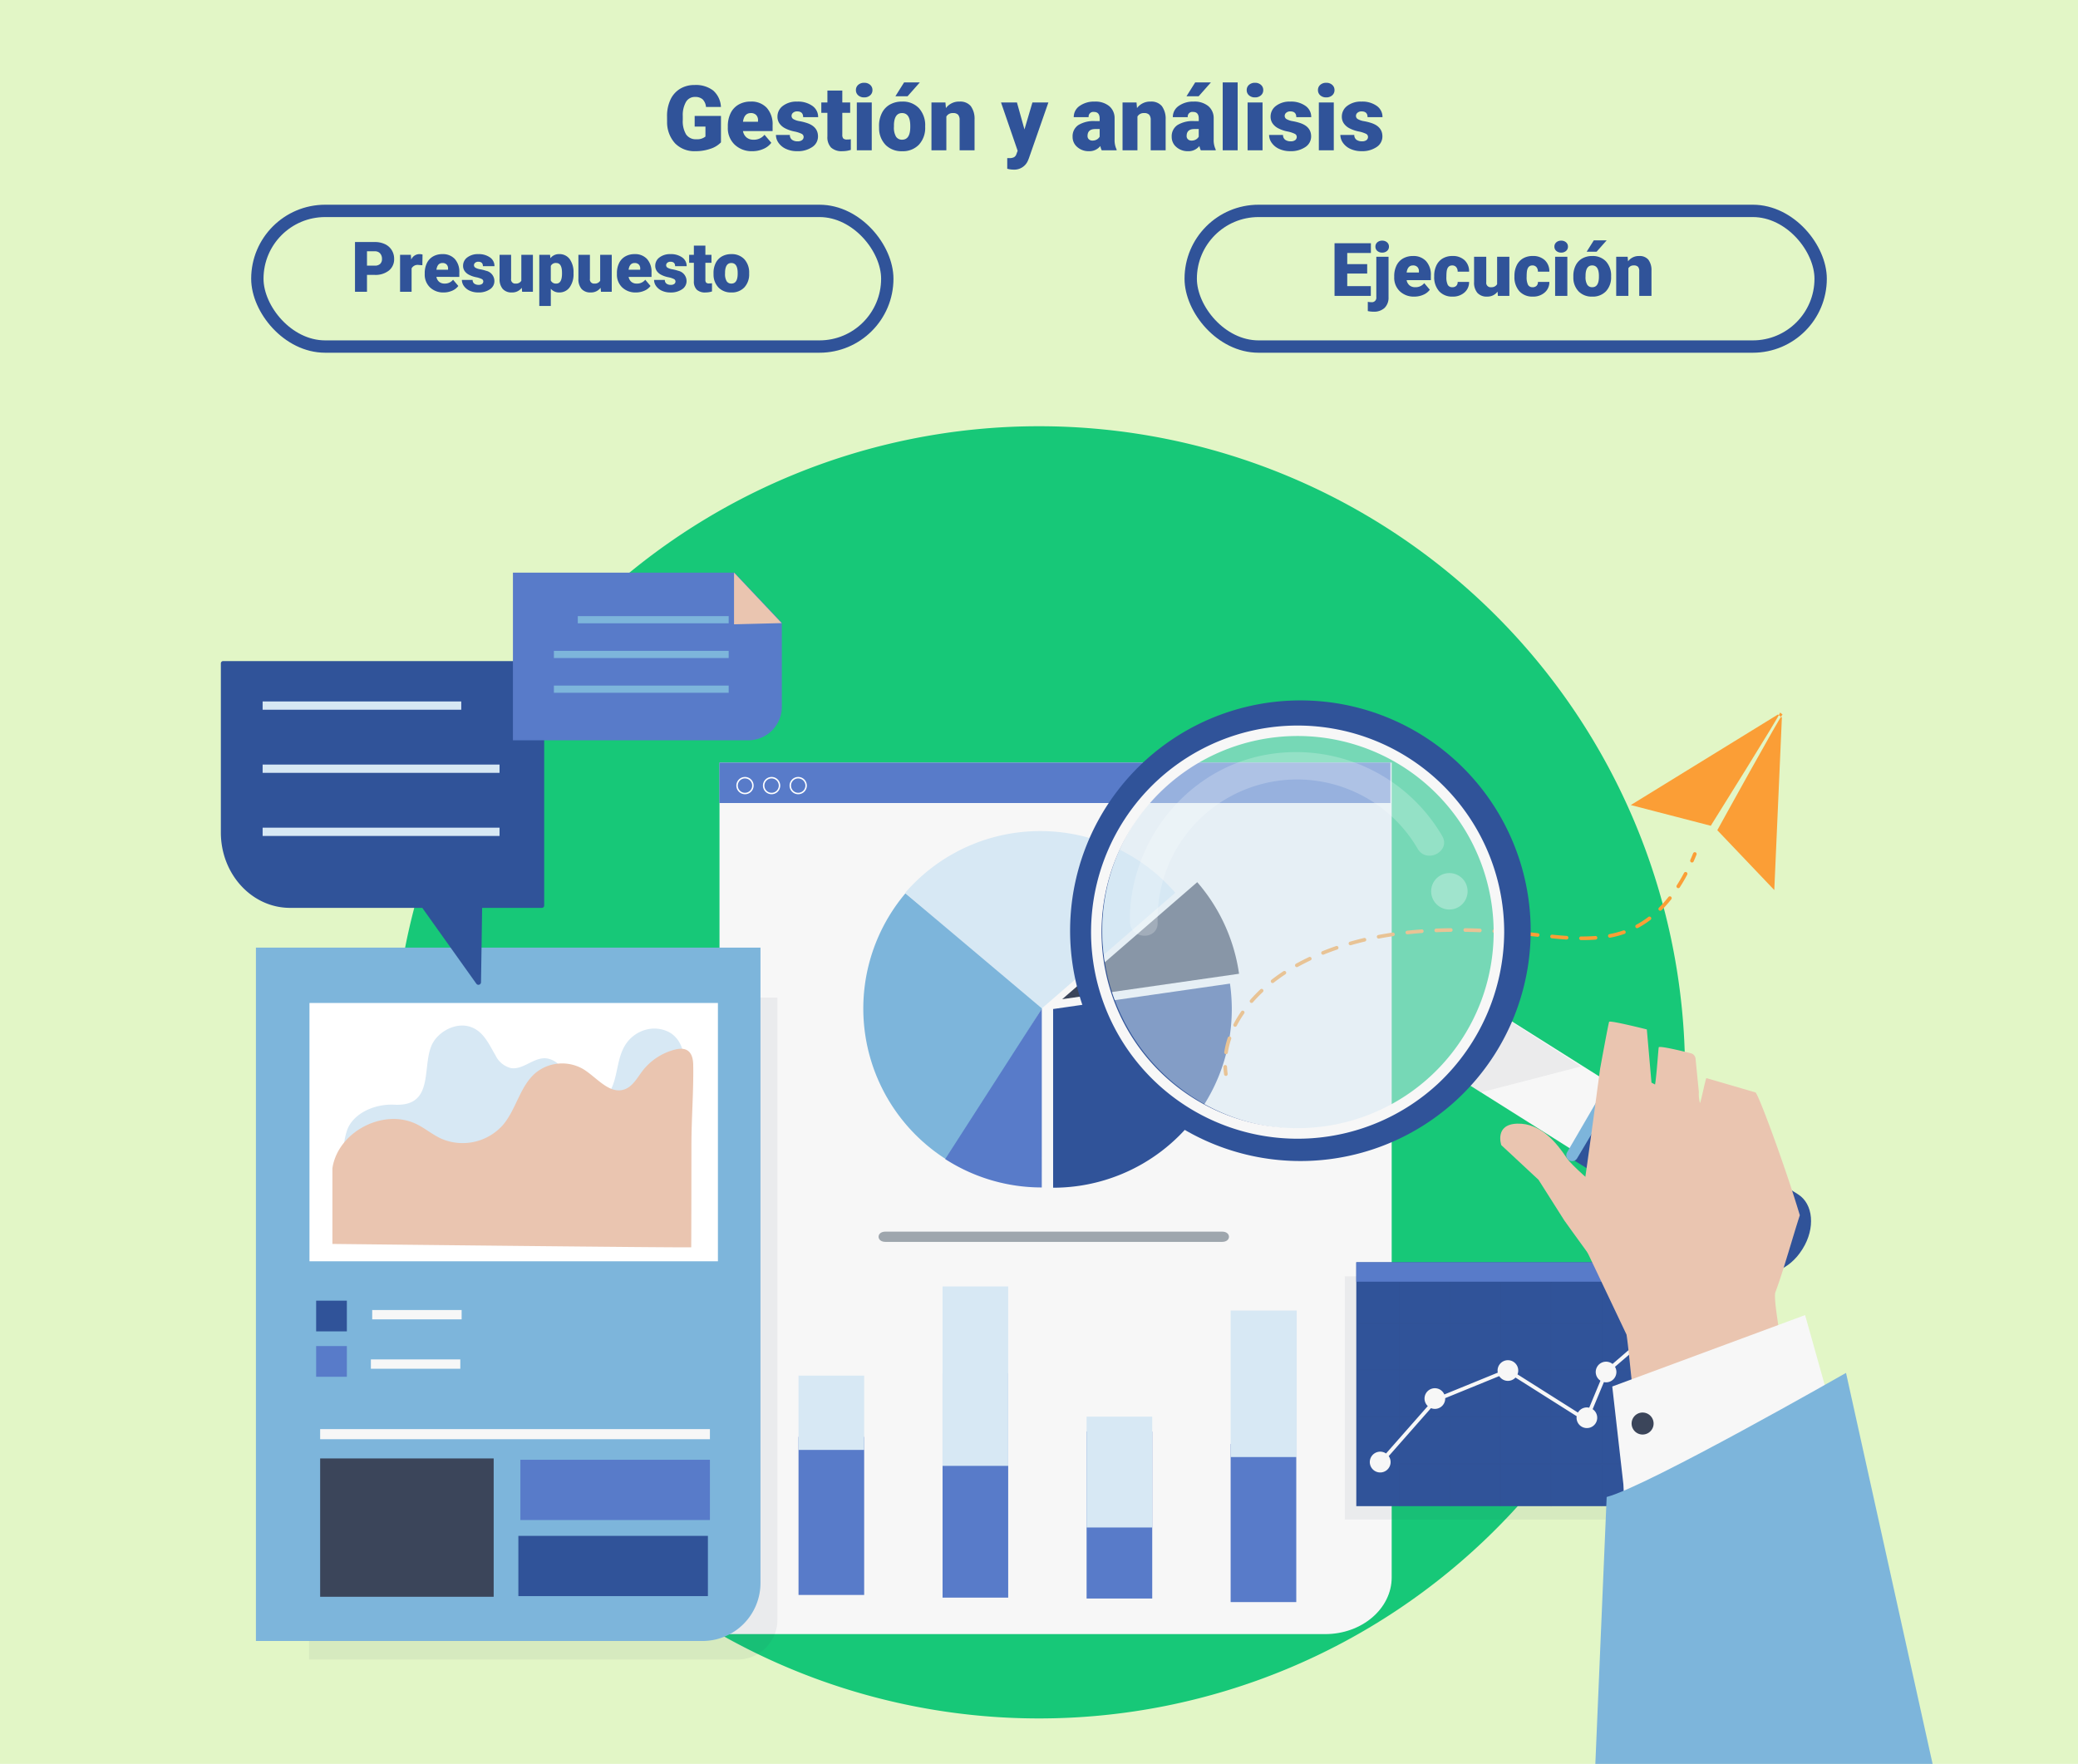 <svg xmlns="http://www.w3.org/2000/svg" width="505" height="428.611" viewBox="0 0 505 428.611">
  <g id="Grupo_55517" data-name="Grupo 55517" transform="translate(0 292.353)">
    <g id="background" transform="translate(0 -283.353)">
      <rect id="Rectángulo_5673" data-name="Rectángulo 5673" width="505" height="428.611" transform="translate(0 -9)" fill="#e2f6c6"/>
      <path id="Trazado_103175" data-name="Trazado 103175" d="M157,0A157,157,0,1,1,0,157,157,157,0,0,1,157,0Z" transform="translate(95.501 94.573)" fill="#17c878"/>
      <path id="Trazado_104835" data-name="Trazado 104835" d="M13.986-1.934A6.062,6.062,0,0,1,11.44-.376,10.981,10.981,0,0,1,7.767.215a6.551,6.551,0,0,1-4.909-1.88A7.61,7.61,0,0,1,.892-6.9L.881-8.25A9.334,9.334,0,0,1,1.7-12.284a6.062,6.062,0,0,1,2.336-2.653,6.609,6.609,0,0,1,3.518-.929,6.929,6.929,0,0,1,4.539,1.337,5.667,5.667,0,0,1,1.885,3.991H10.345a2.965,2.965,0,0,0-.838-1.869,2.7,2.7,0,0,0-1.826-.559,2.46,2.46,0,0,0-2.191,1.2,6.424,6.424,0,0,0-.784,3.438v.945a6.289,6.289,0,0,0,.8,3.518A2.831,2.831,0,0,0,8.024-2.686a3.168,3.168,0,0,0,2.191-.655V-5.769H7.595V-8.357h6.392ZM21.635.215a5.975,5.975,0,0,1-4.329-1.6,5.509,5.509,0,0,1-1.654-4.152v-.3a7.138,7.138,0,0,1,.661-3.147,4.834,4.834,0,0,1,1.928-2.111,5.821,5.821,0,0,1,3.008-.747,5.031,5.031,0,0,1,3.867,1.52A5.973,5.973,0,0,1,26.533-6.08v1.407h-7.2a2.609,2.609,0,0,0,.849,1.536,2.525,2.525,0,0,0,1.7.559,3.254,3.254,0,0,0,2.686-1.2l1.654,1.955A4.624,4.624,0,0,1,24.3-.338,6.48,6.48,0,0,1,21.635.215Zm-.408-9.26q-1.59,0-1.891,2.105h3.652v-.279a1.793,1.793,0,0,0-.44-1.348A1.753,1.753,0,0,0,21.227-9.045ZM34.074-3.266a.836.836,0,0,0-.483-.741,7.353,7.353,0,0,0-1.837-.58,8.376,8.376,0,0,1-2.234-.79,3.743,3.743,0,0,1-1.343-1.187,2.834,2.834,0,0,1-.462-1.6A3.212,3.212,0,0,1,29.036-10.8,5.443,5.443,0,0,1,32.5-11.838a6.03,6.03,0,0,1,3.7,1.042,3.258,3.258,0,0,1,1.4,2.739H33.956q0-1.4-1.472-1.4a1.459,1.459,0,0,0-.956.317.981.981,0,0,0-.387.79.9.9,0,0,0,.473.784,4.466,4.466,0,0,0,1.509.494,13.042,13.042,0,0,1,1.821.462q2.621.9,2.621,3.233A3.044,3.044,0,0,1,36.153-.784a6.2,6.2,0,0,1-3.658,1,6.322,6.322,0,0,1-2.664-.537A4.455,4.455,0,0,1,28-1.783a3.308,3.308,0,0,1-.655-1.944h3.384a1.4,1.4,0,0,0,.537,1.176,2.209,2.209,0,0,0,1.321.371,1.738,1.738,0,0,0,1.112-.3A.962.962,0,0,0,34.074-3.266Zm9.4-11.247v2.89h1.912v2.514H43.474v5.317a1.358,1.358,0,0,0,.236.913,1.268,1.268,0,0,0,.935.258,5.311,5.311,0,0,0,.9-.064V-.1a6.681,6.681,0,0,1-2.041.312,3.792,3.792,0,0,1-2.761-.881,3.61,3.61,0,0,1-.892-2.675V-9.109H38.371v-2.514h1.482v-2.89ZM50.628,0H47V-11.623h3.631ZM46.782-14.631a1.63,1.63,0,0,1,.559-1.275,2.1,2.1,0,0,1,1.45-.5,2.1,2.1,0,0,1,1.45.5,1.63,1.63,0,0,1,.559,1.275,1.63,1.63,0,0,1-.559,1.275,2.1,2.1,0,0,1-1.45.5,2.1,2.1,0,0,1-1.45-.5A1.63,1.63,0,0,1,46.782-14.631ZM52.4-5.919a6.86,6.86,0,0,1,.677-3.1,4.84,4.84,0,0,1,1.944-2.089A5.856,5.856,0,0,1,58-11.838a5.344,5.344,0,0,1,4.114,1.617,6.2,6.2,0,0,1,1.5,4.4v.129A6.019,6.019,0,0,1,62.106-1.38a5.359,5.359,0,0,1-4.087,1.6,5.42,5.42,0,0,1-3.985-1.488,5.819,5.819,0,0,1-1.622-4.034Zm3.62.226a4.325,4.325,0,0,0,.5,2.363,1.682,1.682,0,0,0,1.493.752q1.934,0,1.977-2.976v-.365q0-3.126-2-3.126-1.815,0-1.966,2.7ZM58.491-16.5h3.824l-2.986,3.373-2.954-.005Zm10.044,4.877.118,1.364a3.942,3.942,0,0,1,3.319-1.579,3.316,3.316,0,0,1,2.712,1.085,5.165,5.165,0,0,1,.929,3.266V0H71.983V-7.337a1.961,1.961,0,0,0-.354-1.294,1.64,1.64,0,0,0-1.289-.414,1.726,1.726,0,0,0-1.579.838V0h-3.62V-11.623ZM87.742-5.07l1.934-6.553h3.878L88.816,1.944l-.2.494a3.6,3.6,0,0,1-3.566,2.256,5.674,5.674,0,0,1-1.493-.214V1.9h.473a2.476,2.476,0,0,0,1.166-.22,1.337,1.337,0,0,0,.6-.79l.29-.774-4.039-11.74h3.867ZM106.52,0a4.087,4.087,0,0,1-.344-1.042A3.366,3.366,0,0,1,103.383.215a4.124,4.124,0,0,1-2.793-.994,3.163,3.163,0,0,1-1.149-2.5,3.251,3.251,0,0,1,1.4-2.857A7.114,7.114,0,0,1,104.9-7.1h1.117v-.615q0-1.608-1.386-1.608A1.133,1.133,0,0,0,103.34-8.05H99.72a3.245,3.245,0,0,1,1.434-2.736,6.027,6.027,0,0,1,3.658-1.051,5.284,5.284,0,0,1,3.513,1.085,3.772,3.772,0,0,1,1.321,2.976v5.146a5.269,5.269,0,0,0,.494,2.449V0Zm-2.267-2.363a2.019,2.019,0,0,0,1.123-.29,1.818,1.818,0,0,0,.639-.655V-5.167h-1.053q-1.891,0-1.891,1.7a1.036,1.036,0,0,0,.333.8A1.205,1.205,0,0,0,104.253-2.363Zm10.721-9.26.118,1.364a3.942,3.942,0,0,1,3.319-1.579,3.316,3.316,0,0,1,2.712,1.085,5.165,5.165,0,0,1,.929,3.266V0h-3.631V-7.337a1.961,1.961,0,0,0-.354-1.294,1.64,1.64,0,0,0-1.289-.414,1.726,1.726,0,0,0-1.579.838V0h-3.62V-11.623ZM130.6,0a4.088,4.088,0,0,1-.344-1.042A3.366,3.366,0,0,1,127.467.215a4.124,4.124,0,0,1-2.793-.994,3.163,3.163,0,0,1-1.149-2.5,3.251,3.251,0,0,1,1.4-2.857,7.114,7.114,0,0,1,4.061-.967H130.1v-.615q0-1.608-1.386-1.608a1.133,1.133,0,0,0-1.289,1.274H123.8a3.245,3.245,0,0,1,1.434-2.736,6.027,6.027,0,0,1,3.658-1.051,5.284,5.284,0,0,1,3.513,1.085,3.772,3.772,0,0,1,1.321,2.976v5.146a5.269,5.269,0,0,0,.494,2.449V0Zm-2.267-2.363a2.019,2.019,0,0,0,1.123-.29,1.818,1.818,0,0,0,.639-.655V-5.167h-1.053q-1.891,0-1.891,1.7a1.036,1.036,0,0,0,.333.8A1.205,1.205,0,0,0,128.337-2.363Zm.9-14.137h3.824l-2.986,3.373-2.954-.005ZM139.552,0h-3.631V-16.5h3.631ZM145.6,0h-3.631V-11.623H145.6Zm-3.846-14.631a1.63,1.63,0,0,1,.559-1.275,2.1,2.1,0,0,1,1.45-.5,2.1,2.1,0,0,1,1.45.5,1.63,1.63,0,0,1,.559,1.275,1.63,1.63,0,0,1-.559,1.275,2.1,2.1,0,0,1-1.45.5,2.1,2.1,0,0,1-1.45-.5A1.63,1.63,0,0,1,141.754-14.631Zm12.16,11.365a.836.836,0,0,0-.483-.741,7.353,7.353,0,0,0-1.837-.58,8.376,8.376,0,0,1-2.234-.79,3.743,3.743,0,0,1-1.343-1.187,2.835,2.835,0,0,1-.462-1.6,3.212,3.212,0,0,1,1.321-2.637,5.443,5.443,0,0,1,3.459-1.037,6.03,6.03,0,0,1,3.7,1.042,3.258,3.258,0,0,1,1.4,2.739H153.8q0-1.4-1.472-1.4a1.459,1.459,0,0,0-.956.317.981.981,0,0,0-.387.79.9.9,0,0,0,.473.784,4.466,4.466,0,0,0,1.509.494,13.042,13.042,0,0,1,1.821.462q2.621.9,2.621,3.233a3.044,3.044,0,0,1-1.413,2.589,6.2,6.2,0,0,1-3.658,1,6.322,6.322,0,0,1-2.664-.537,4.455,4.455,0,0,1-1.826-1.461,3.308,3.308,0,0,1-.655-1.944h3.384a1.4,1.4,0,0,0,.537,1.176,2.209,2.209,0,0,0,1.321.371,1.738,1.738,0,0,0,1.112-.3A.962.962,0,0,0,153.914-3.266Zm9,3.266h-3.631V-11.623h3.631ZM159.07-14.631a1.63,1.63,0,0,1,.559-1.275,2.1,2.1,0,0,1,1.45-.5,2.1,2.1,0,0,1,1.45.5,1.63,1.63,0,0,1,.559,1.275,1.63,1.63,0,0,1-.559,1.275,2.1,2.1,0,0,1-1.45.5,2.1,2.1,0,0,1-1.45-.5A1.63,1.63,0,0,1,159.07-14.631ZM171.23-3.266a.836.836,0,0,0-.483-.741,7.353,7.353,0,0,0-1.837-.58,8.376,8.376,0,0,1-2.234-.79,3.743,3.743,0,0,1-1.343-1.187,2.835,2.835,0,0,1-.462-1.6,3.212,3.212,0,0,1,1.321-2.637,5.443,5.443,0,0,1,3.459-1.037,6.03,6.03,0,0,1,3.7,1.042,3.258,3.258,0,0,1,1.4,2.739h-3.631q0-1.4-1.472-1.4a1.459,1.459,0,0,0-.956.317.981.981,0,0,0-.387.79.9.9,0,0,0,.473.784,4.466,4.466,0,0,0,1.509.494,13.042,13.042,0,0,1,1.821.462q2.621.9,2.621,3.233a3.044,3.044,0,0,1-1.413,2.589,6.2,6.2,0,0,1-3.658,1,6.322,6.322,0,0,1-2.664-.537,4.455,4.455,0,0,1-1.826-1.461,3.308,3.308,0,0,1-.655-1.944h3.384a1.4,1.4,0,0,0,.537,1.176,2.209,2.209,0,0,0,1.321.371,1.738,1.738,0,0,0,1.112-.3A.962.962,0,0,0,171.23-3.266Z" transform="translate(161.225 27.523)" fill="#305399"/>
      <g id="Grupo_55475" data-name="Grupo 55475" transform="translate(62.541 42.246)">
        <path id="Trazado_104833" data-name="Trazado 104833" d="M8.06-4.1V0H5.146V-12.086H9.969a5.617,5.617,0,0,1,2.453.51,3.847,3.847,0,0,1,1.652,1.453,3.967,3.967,0,0,1,.585,2.137,3.5,3.5,0,0,1-1.266,2.826A5.252,5.252,0,0,1,9.919-4.1Zm0-2.25H9.969a1.8,1.8,0,0,0,1.291-.423,1.573,1.573,0,0,0,.444-1.2,1.944,1.944,0,0,0-.457-1.353A1.617,1.617,0,0,0,10-9.836H8.06Zm13.456-.1-.921-.066a1.655,1.655,0,0,0-1.693.83V0H16.1V-8.981h2.623l.091,1.154a2.166,2.166,0,0,1,1.967-1.32,2.728,2.728,0,0,1,.78.1Zm5.2,6.616a4.617,4.617,0,0,1-3.345-1.233,4.257,4.257,0,0,1-1.278-3.208v-.232a5.516,5.516,0,0,1,.51-2.432,3.735,3.735,0,0,1,1.49-1.631,4.5,4.5,0,0,1,2.324-.577A3.888,3.888,0,0,1,29.4-7.973,4.616,4.616,0,0,1,30.5-4.7v1.087H24.936a2.016,2.016,0,0,0,.656,1.187,1.951,1.951,0,0,0,1.312.432,2.514,2.514,0,0,0,2.075-.93l1.278,1.511a3.573,3.573,0,0,1-1.482,1.15A5.007,5.007,0,0,1,26.712.166ZM26.4-6.989q-1.229,0-1.461,1.627h2.822v-.216a1.386,1.386,0,0,0-.34-1.042A1.354,1.354,0,0,0,26.4-6.989Zm9.928,4.466a.646.646,0,0,0-.374-.573,5.682,5.682,0,0,0-1.419-.448,6.473,6.473,0,0,1-1.727-.61,2.892,2.892,0,0,1-1.038-.917,2.19,2.19,0,0,1-.357-1.237,2.482,2.482,0,0,1,1.021-2.038,4.206,4.206,0,0,1,2.673-.8,4.66,4.66,0,0,1,2.855.805,2.518,2.518,0,0,1,1.079,2.117H36.233Q36.233-7.3,35.1-7.3a1.127,1.127,0,0,0-.739.245.758.758,0,0,0-.3.61.7.7,0,0,0,.365.606,3.451,3.451,0,0,0,1.166.382A10.078,10.078,0,0,1,37-5.1a2.556,2.556,0,0,1,2.025,2.5,2.352,2.352,0,0,1-1.092,2A4.787,4.787,0,0,1,35.1.166a4.885,4.885,0,0,1-2.059-.415,3.442,3.442,0,0,1-1.411-1.129,2.556,2.556,0,0,1-.506-1.5h2.615a1.081,1.081,0,0,0,.415.909,1.707,1.707,0,0,0,1.021.286,1.343,1.343,0,0,0,.859-.232A.743.743,0,0,0,36.324-2.523ZM45.679-.971A2.884,2.884,0,0,1,43.28.166a2.829,2.829,0,0,1-2.237-.859,3.613,3.613,0,0,1-.76-2.469V-8.981h2.8v5.835A1,1,0,0,0,44.2-1.992a1.462,1.462,0,0,0,1.37-.689v-6.3h2.814V0H45.762ZM58.255-4.424a5.416,5.416,0,0,1-.942,3.341A3.021,3.021,0,0,1,54.769.166a2.589,2.589,0,0,1-2.034-.9V3.453h-2.8V-8.981h2.615l.083.83a2.589,2.589,0,0,1,2.117-1,3.045,3.045,0,0,1,2.582,1.224,5.483,5.483,0,0,1,.921,3.366Zm-2.8-.174q0-2.391-1.395-2.391a1.316,1.316,0,0,0-1.328.714v3.536a1.359,1.359,0,0,0,1.345.747q1.336,0,1.378-2.308Zm9.38,3.627a2.884,2.884,0,0,1-2.4,1.137A2.829,2.829,0,0,1,60.2-.693a3.613,3.613,0,0,1-.76-2.469V-8.981h2.8v5.835A1,1,0,0,0,63.36-1.992a1.462,1.462,0,0,0,1.37-.689v-6.3h2.814V0H64.92ZM73.42.166a4.617,4.617,0,0,1-3.345-1.233A4.257,4.257,0,0,1,68.8-4.275v-.232a5.516,5.516,0,0,1,.51-2.432A3.735,3.735,0,0,1,70.8-8.571a4.5,4.5,0,0,1,2.324-.577A3.888,3.888,0,0,1,76.11-7.973a4.616,4.616,0,0,1,1.1,3.275v1.087H71.644A2.016,2.016,0,0,0,72.3-2.424a1.951,1.951,0,0,0,1.312.432,2.514,2.514,0,0,0,2.075-.93l1.278,1.511a3.573,3.573,0,0,1-1.482,1.15A5.007,5.007,0,0,1,73.42.166ZM73.1-6.989q-1.229,0-1.461,1.627h2.822v-.216a1.386,1.386,0,0,0-.34-1.042A1.354,1.354,0,0,0,73.1-6.989Zm9.928,4.466a.646.646,0,0,0-.374-.573,5.682,5.682,0,0,0-1.419-.448,6.473,6.473,0,0,1-1.727-.61,2.892,2.892,0,0,1-1.038-.917,2.19,2.19,0,0,1-.357-1.237A2.482,2.482,0,0,1,79.14-8.346a4.206,4.206,0,0,1,2.673-.8,4.66,4.66,0,0,1,2.855.805,2.518,2.518,0,0,1,1.079,2.117H82.941Q82.941-7.3,81.8-7.3a1.127,1.127,0,0,0-.739.245.758.758,0,0,0-.3.61.7.7,0,0,0,.365.606,3.451,3.451,0,0,0,1.166.382,10.078,10.078,0,0,1,1.407.357,2.556,2.556,0,0,1,2.025,2.5,2.352,2.352,0,0,1-1.092,2,4.787,4.787,0,0,1-2.826.772,4.885,4.885,0,0,1-2.059-.415,3.442,3.442,0,0,1-1.411-1.129,2.556,2.556,0,0,1-.506-1.5h2.615a1.081,1.081,0,0,0,.415.909,1.707,1.707,0,0,0,1.021.286,1.343,1.343,0,0,0,.859-.232A.743.743,0,0,0,83.033-2.523ZM90.3-11.214v2.233h1.478v1.942H90.3V-2.93a1.049,1.049,0,0,0,.183.706.98.98,0,0,0,.722.2,4.1,4.1,0,0,0,.7-.05v2a5.163,5.163,0,0,1-1.577.241,2.93,2.93,0,0,1-2.133-.681A2.79,2.79,0,0,1,87.5-2.582V-7.039H86.353V-8.981H87.5v-2.233Zm1.976,6.641a5.3,5.3,0,0,1,.523-2.395,3.74,3.74,0,0,1,1.5-1.615,4.525,4.525,0,0,1,2.3-.564A4.13,4.13,0,0,1,99.775-7.9a4.794,4.794,0,0,1,1.162,3.4v.1a4.651,4.651,0,0,1-1.166,3.333A4.141,4.141,0,0,1,96.613.166a4.188,4.188,0,0,1-3.08-1.15A4.5,4.5,0,0,1,92.28-4.1Zm2.8.174a3.342,3.342,0,0,0,.39,1.826,1.3,1.3,0,0,0,1.154.581q1.494,0,1.527-2.3v-.282q0-2.416-1.544-2.416-1.4,0-1.519,2.083Z" transform="translate(18.584 19.653)" fill="#305399"/>
        <rect id="Rectángulo_5674" data-name="Rectángulo 5674" width="153.09" height="32.966" rx="16.483" fill="none" stroke="#305399" stroke-linecap="round" stroke-linejoin="round" stroke-width="3"/>
        <path id="Trazado_104834" data-name="Trazado 104834" d="M8.9-5.432H4.052v3.059h5.73V0H.967V-12.8H9.8v2.382H4.052v2.7H8.9ZM14.089-9.51V.325a3.452,3.452,0,0,1-.967,2.6,3.714,3.714,0,0,1-2.672.914,6.308,6.308,0,0,1-1.4-.149V1.45a5.667,5.667,0,0,0,.835.079A1.084,1.084,0,0,0,11.118.308V-9.51ZM10.9-11.971a1.334,1.334,0,0,1,.457-1.043,1.718,1.718,0,0,1,1.187-.407,1.718,1.718,0,0,1,1.187.407,1.334,1.334,0,0,1,.457,1.043,1.334,1.334,0,0,1-.457,1.043,1.718,1.718,0,0,1-1.187.407,1.718,1.718,0,0,1-1.187-.407A1.334,1.334,0,0,1,10.9-11.971ZM20.364.176a4.889,4.889,0,0,1-3.542-1.305,4.507,4.507,0,0,1-1.354-3.4v-.246a5.84,5.84,0,0,1,.541-2.575,3.955,3.955,0,0,1,1.578-1.727,4.763,4.763,0,0,1,2.461-.611,4.117,4.117,0,0,1,3.164,1.244,4.887,4.887,0,0,1,1.16,3.467v1.151H18.483a2.135,2.135,0,0,0,.694,1.257,2.066,2.066,0,0,0,1.389.457,2.662,2.662,0,0,0,2.2-.984l1.354,1.6A3.784,3.784,0,0,1,22.548-.277,5.3,5.3,0,0,1,20.364.176ZM20.03-7.4q-1.3,0-1.547,1.723h2.988v-.229a1.467,1.467,0,0,0-.36-1.1A1.434,1.434,0,0,0,20.03-7.4Zm9.554,5.291a1.317,1.317,0,0,0,.967-.338,1.241,1.241,0,0,0,.334-.945h2.777A3.288,3.288,0,0,1,32.542-.826a4.168,4.168,0,0,1-2.887,1,4.22,4.22,0,0,1-3.27-1.3,5.125,5.125,0,0,1-1.2-3.6v-.123A5.792,5.792,0,0,1,25.721-7.4a3.872,3.872,0,0,1,1.534-1.7,4.573,4.573,0,0,1,2.373-.593,4.116,4.116,0,0,1,2.944,1.028,3.647,3.647,0,0,1,1.09,2.786H30.885A1.626,1.626,0,0,0,30.524-7a1.244,1.244,0,0,0-.967-.4q-1.151,0-1.345,1.468a10.357,10.357,0,0,0-.062,1.283,4.068,4.068,0,0,0,.343,1.986A1.187,1.187,0,0,0,29.584-2.109Zm11,1.081a3.054,3.054,0,0,1-2.54,1.2,3,3,0,0,1-2.369-.91,3.826,3.826,0,0,1-.8-2.615V-9.51h2.962v6.179a1.065,1.065,0,0,0,1.187,1.222,1.548,1.548,0,0,0,1.45-.729V-9.51h2.979V0H40.667Zm8.508-1.081a1.317,1.317,0,0,0,.967-.338,1.241,1.241,0,0,0,.334-.945h2.777A3.288,3.288,0,0,1,52.044-.826a4.168,4.168,0,0,1-2.887,1,4.22,4.22,0,0,1-3.27-1.3,5.125,5.125,0,0,1-1.2-3.6v-.123A5.792,5.792,0,0,1,45.224-7.4a3.872,3.872,0,0,1,1.534-1.7,4.573,4.573,0,0,1,2.373-.593,4.116,4.116,0,0,1,2.944,1.028,3.647,3.647,0,0,1,1.09,2.786H50.388A1.626,1.626,0,0,0,50.027-7a1.244,1.244,0,0,0-.967-.4q-1.151,0-1.345,1.468a10.357,10.357,0,0,0-.062,1.283A4.068,4.068,0,0,0,48-2.663,1.187,1.187,0,0,0,49.087-2.109ZM57.542,0H54.571V-9.51h2.971ZM54.4-11.971a1.334,1.334,0,0,1,.457-1.043,1.718,1.718,0,0,1,1.187-.407,1.718,1.718,0,0,1,1.187.407,1.334,1.334,0,0,1,.457,1.043,1.334,1.334,0,0,1-.457,1.043,1.718,1.718,0,0,1-1.187.407,1.718,1.718,0,0,1-1.187-.407A1.334,1.334,0,0,1,54.4-11.971Zm4.6,7.128a5.613,5.613,0,0,1,.554-2.536,3.96,3.96,0,0,1,1.591-1.709,4.791,4.791,0,0,1,2.435-.6,4.373,4.373,0,0,1,3.366,1.323,5.076,5.076,0,0,1,1.23,3.6v.105a4.925,4.925,0,0,1-1.235,3.529A4.384,4.384,0,0,1,63.589.176a4.434,4.434,0,0,1-3.261-1.217A4.761,4.761,0,0,1,59-4.342Zm2.962.185a3.538,3.538,0,0,0,.413,1.934,1.376,1.376,0,0,0,1.222.615q1.582,0,1.617-2.435v-.3q0-2.558-1.635-2.558-1.485,0-1.608,2.206ZM63.976-13.5H67.1l-2.443,2.76-2.417,0Zm8.218,3.99.1,1.116a3.225,3.225,0,0,1,2.716-1.292,2.713,2.713,0,0,1,2.219.888,4.226,4.226,0,0,1,.76,2.672V0H75.015V-6a1.6,1.6,0,0,0-.29-1.059A1.342,1.342,0,0,0,73.67-7.4a1.413,1.413,0,0,0-1.292.686V0H69.416V-9.51Z" transform="translate(260.816 20.653)" fill="#305399"/>
        <rect id="Rectángulo_5675" data-name="Rectángulo 5675" width="153.09" height="32.966" rx="16.483" transform="translate(226.828)" fill="none" stroke="#305399" stroke-linecap="round" stroke-linejoin="round" stroke-width="3"/>
      </g>
    </g>
    <g id="object" transform="translate(53.675 -153.212)">
      <g id="Grupo_55489" data-name="Grupo 55489" transform="translate(121.141 46.159)">
        <g id="Grupo_55476" data-name="Grupo 55476">
          <path id="Trazado_103140" data-name="Trazado 103140" d="M740.307,526.452H593.121V314.671H756.478V512.658C756.478,520.276,749.238,526.452,740.307,526.452Z" transform="translate(-593.082 -314.671)" fill="#f7f7f7"/>
          <rect id="Rectángulo_5676" data-name="Rectángulo 5676" width="163.084" height="9.832" transform="translate(0 0)" fill="#587bc9"/>
        </g>
        <g id="Grupo_55478" data-name="Grupo 55478" transform="translate(38.693 113.984)">
          <g id="Grupo_55477" data-name="Grupo 55477">
            <path id="Trazado_103141" data-name="Trazado 103141" d="M807.749,703.8c2.2,0,2.2-2.487,0-2.487H725.89c-2.2,0-2.2,2.487,0,2.487h81.859Z" transform="translate(-724.24 -701.315)" fill="#9ea6ad"/>
          </g>
        </g>
        <g id="Grupo_55479" data-name="Grupo 55479" transform="translate(34.987 16.652)">
          <path id="Trazado_103142" data-name="Trazado 103142" d="M779.038,371.155a43.3,43.3,0,0,0-32.814,14.987l32.814,28.434,32.814-28.434A43.3,43.3,0,0,0,779.038,371.155Z" transform="translate(-736.037 -371.155)" fill="#d7e8f4"/>
          <path id="Trazado_103143" data-name="Trazado 103143" d="M911.12,496.858l-42.977,6.179v43.421a43.4,43.4,0,0,0,43.421-43.421A43.882,43.882,0,0,0,911.12,496.858Z" transform="translate(-822.014 -459.8)" fill="#305399"/>
          <path id="Trazado_103144" data-name="Trazado 103144" d="M721.9,422.48a43.4,43.4,0,0,0,10.225,64.828L755.1,450.466Z" transform="translate(-711.67 -407.349)" fill="#7db5db"/>
          <path id="Trazado_103145" data-name="Trazado 103145" d="M802.644,561.032a43.218,43.218,0,0,1-23.473-6.9l23.478-36.524Z" transform="translate(-759.271 -474.437)" fill="#587bc9"/>
          <path id="Trazado_103146" data-name="Trazado 103146" d="M918.609,435.511a43.223,43.223,0,0,0-10.162-22.255L875.632,441.69Z" transform="translate(-827.295 -400.844)" fill="#3b455a"/>
        </g>
        <g id="Grupo_55484" data-name="Grupo 55484" transform="translate(19.244 127.302)">
          <g id="Grupo_55480" data-name="Grupo 55480" transform="translate(0 21.666)">
            <rect id="Rectángulo_5677" data-name="Rectángulo 5677" width="15.951" height="38.421" transform="translate(0 14.877)" fill="#587bc9"/>
            <rect id="Rectángulo_5678" data-name="Rectángulo 5678" width="15.951" height="18.055" fill="#d7e8f4"/>
          </g>
          <g id="Grupo_55481" data-name="Grupo 55481" transform="translate(105.011 5.85)">
            <rect id="Rectángulo_5679" data-name="Rectángulo 5679" width="15.951" height="38.421" transform="translate(0 32.427)" fill="#587bc9"/>
            <rect id="Rectángulo_5680" data-name="Rectángulo 5680" width="16.055" height="35.604" fill="#d7e8f4"/>
          </g>
          <g id="Grupo_55482" data-name="Grupo 55482" transform="translate(70.007 31.632)">
            <rect id="Rectángulo_5681" data-name="Rectángulo 5681" width="15.951" height="40.588" transform="translate(0 3.611)" fill="#587bc9"/>
            <rect id="Rectángulo_5682" data-name="Rectángulo 5682" width="15.951" height="26.938" fill="#d7e8f4"/>
          </g>
          <g id="Grupo_55483" data-name="Grupo 55483" transform="translate(35.004)">
            <rect id="Rectángulo_5683" data-name="Rectángulo 5683" width="15.951" height="54.508" transform="translate(0 21.106)" fill="#587bc9"/>
            <rect id="Rectángulo_5684" data-name="Rectángulo 5684" width="15.951" height="43.597" fill="#d7e8f4"/>
          </g>
        </g>
        <g id="Grupo_55488" data-name="Grupo 55488" transform="translate(4.133 3.501)">
          <g id="Grupo_55485" data-name="Grupo 55485">
            <path id="Trazado_103147" data-name="Trazado 103147" d="M609.109,330.743a2.1,2.1,0,1,1,2.1-2.1A2.1,2.1,0,0,1,609.109,330.743Zm0-3.846a1.748,1.748,0,1,0,1.748,1.748A1.75,1.75,0,0,0,609.109,326.9Z" transform="translate(-607.011 -326.548)" fill="#fff"/>
          </g>
          <g id="Grupo_55486" data-name="Grupo 55486" transform="translate(6.468)">
            <path id="Trazado_103148" data-name="Trazado 103148" d="M631.047,330.743a2.1,2.1,0,1,1,2.1-2.1A2.1,2.1,0,0,1,631.047,330.743Zm0-3.846a1.748,1.748,0,1,0,1.748,1.748A1.75,1.75,0,0,0,631.047,326.9Z" transform="translate(-628.95 -326.548)" fill="#fff"/>
          </g>
          <g id="Grupo_55487" data-name="Grupo 55487" transform="translate(12.935)">
            <path id="Trazado_103149" data-name="Trazado 103149" d="M652.987,330.743a2.1,2.1,0,1,1,2.1-2.1A2.1,2.1,0,0,1,652.987,330.743Zm0-3.846a1.748,1.748,0,1,0,1.748,1.748A1.75,1.75,0,0,0,652.987,326.9Z" transform="translate(-650.889 -326.548)" fill="#fff"/>
          </g>
        </g>
      </g>
      <path id="Trazado_103150" data-name="Trazado 103150" d="M358.958,669.284H254.83V508.468h113.8V659.614A9.669,9.669,0,0,1,358.958,669.284Z" transform="translate(-233.38 -405.177)" fill="#2e4661" opacity="0.07"/>
      <g id="Grupo_55491" data-name="Grupo 55491" transform="translate(8.52 91.125)">
        <g id="Grupo_55490" data-name="Grupo 55490">
          <path id="Trazado_103151" data-name="Trazado 103151" d="M319.5,635.683H210.972V467.2H333.59v154.4A14.089,14.089,0,0,1,319.5,635.683Z" transform="translate(-210.972 -467.198)" fill="#7db5db"/>
        </g>
        <rect id="Rectángulo_5685" data-name="Rectángulo 5685" width="99.262" height="62.769" transform="translate(13.014 13.453)" fill="#fff"/>
        <path id="Trazado_103152" data-name="Trazado 103152" d="M337.732,547.72a4.148,4.148,0,0,0,2.473,2.044c2.514.938,5.893.261,7.341-1.843,2.422-3.518,1.741-8.553,4.347-12.208a8.554,8.554,0,0,1,4.572-3.229,7.821,7.821,0,0,1,5.775.549c2.756,1.518,3.71,4.655,3.737,7.5a88.678,88.678,0,0,1-1.7,16.516c-.477,2.611-1.211,5.293-3.1,7.356-2.566,2.8-6.793,3.963-10.834,4.586-10.226,1.576-20.714.612-31.038-.355L294.393,566.3c-2.341-.219-9.234.135-10.635-1.487-1.368-1.584-.293-6.951.507-8.608,1.782-3.689,6.657-5.772,11.233-5.537,10.321.528,6.241-10.25,9.545-15.368,1.755-2.719,5.619-4.673,8.948-3.54,3.174,1.08,4.5,4.267,6.065,6.911a5.735,5.735,0,0,0,3.7,3.093c2.952.505,5.414-2.5,8.419-2.38a5.026,5.026,0,0,1,4.062,2.673C337.283,543.969,336.919,546.079,337.732,547.72Z" transform="translate(-261.838 -512.497)" fill="#d7e8f4"/>
        <path id="Trazado_103153" data-name="Trazado 103153" d="M361.22,598.813s.016-4.518.017-4.766c.024-6.742.023-13.484.032-20.226.008-6.442.539-12.881.435-19.307-.047-2.973-1.331-4.526-4.461-3.729a14.471,14.471,0,0,0-7.841,5.138c-1.314,1.709-2.406,3.85-4.449,4.539-3.652,1.231-6.64-2.882-9.92-4.906a10.2,10.2,0,0,0-11.615.867c-3.829,3.238-4.707,8.837-7.948,12.664a13.082,13.082,0,0,1-15.051,3.313c-2.056-.955-3.824-2.444-5.85-3.46-8.039-4.03-19.215,1.769-20.549,10.661V598S361.382,598.975,361.22,598.813Z" transform="translate(-255.431 -525.997)" fill="#eac5b0"/>
        <rect id="Rectángulo_5686" data-name="Rectángulo 5686" width="7.461" height="7.461" transform="translate(14.636 85.791)" fill="#305399"/>
        <rect id="Rectángulo_5687" data-name="Rectángulo 5687" width="7.461" height="7.461" transform="translate(14.636 96.82)" fill="#587bc9"/>
        <rect id="Rectángulo_5688" data-name="Rectángulo 5688" width="21.734" height="2.271" transform="translate(28.26 88.062)" fill="#f7f7f7"/>
        <rect id="Rectángulo_5689" data-name="Rectángulo 5689" width="21.734" height="2.271" transform="translate(27.936 100.064)" fill="#f7f7f7"/>
        <rect id="Rectángulo_5690" data-name="Rectángulo 5690" width="94.721" height="2.453" transform="translate(15.609 117.003)" fill="#f7f7f7"/>
        <rect id="Rectángulo_5691" data-name="Rectángulo 5691" width="42.17" height="33.614" transform="translate(15.609 124.129)" fill="#3b455a"/>
        <rect id="Rectángulo_5692" data-name="Rectángulo 5692" width="46.063" height="14.638" transform="translate(64.267 124.454)" fill="#587bc9"/>
        <rect id="Rectángulo_5693" data-name="Rectángulo 5693" width="46.063" height="14.638" transform="translate(63.78 142.944)" fill="#305399"/>
      </g>
      <g id="Grupo_55493" data-name="Grupo 55493" transform="translate(0 21.497)">
        <path id="Trazado_103154" data-name="Trazado 103154" d="M260.108,231.015h-77.5a.566.566,0,0,0-.541.589v41.054c0,10.122,7.53,18.327,16.82,18.327h32.132l13.138,18.433a.627.627,0,0,0,1.137-.354l.27-18.079h14.541a.566.566,0,0,0,.541-.589V231.6A.566.566,0,0,0,260.108,231.015Z" transform="translate(-182.07 -231.015)" fill="#305399"/>
        <g id="Grupo_55492" data-name="Grupo 55492" transform="translate(10.148 9.811)">
          <rect id="Rectángulo_5694" data-name="Rectángulo 5694" width="48.273" height="2.011" fill="#d7e8f4"/>
          <rect id="Rectángulo_5695" data-name="Rectángulo 5695" width="57.576" height="2.011" transform="translate(0 15.337)" fill="#d7e8f4"/>
          <rect id="Rectángulo_5696" data-name="Rectángulo 5696" width="57.576" height="2.011" transform="translate(0 30.673)" fill="#d7e8f4"/>
        </g>
      </g>
      <g id="Grupo_55496" data-name="Grupo 55496" transform="translate(70.978 0)">
        <g id="Grupo_55494" data-name="Grupo 55494">
          <path id="Trazado_103155" data-name="Trazado 103155" d="M480.315,198.841H422.834V158.1h53.825l11.527,12.175v20.156A8.156,8.156,0,0,1,480.315,198.841Z" transform="translate(-422.834 -158.096)" fill="#587bc9"/>
          <path id="Trazado_103156" data-name="Trazado 103156" d="M616.678,170.368l-11.573.291V158.1Z" transform="translate(-551.371 -158.096)" fill="#eac5b0"/>
        </g>
        <g id="Grupo_55495" data-name="Grupo 55495" transform="translate(9.954 10.574)">
          <rect id="Rectángulo_5697" data-name="Rectángulo 5697" width="36.67" height="1.746" transform="translate(5.809)" fill="#7db5db"/>
          <rect id="Rectángulo_5698" data-name="Rectángulo 5698" width="42.479" height="1.746" transform="translate(0 8.44)" fill="#7db5db"/>
          <rect id="Rectángulo_5699" data-name="Rectángulo 5699" width="42.479" height="1.746" transform="translate(0 16.88)" fill="#7db5db"/>
        </g>
      </g>
      <g id="Grupo_55500" data-name="Grupo 55500" transform="translate(243.639 67.931)">
        <g id="Grupo_55497" data-name="Grupo 55497" transform="translate(0 51.724)">
          <path id="Trazado_103157" data-name="Trazado 103157" d="M1009.112,566.62a.443.443,0,0,1-.437-.382c-.082-.6-.136-1.2-.16-1.8a.442.442,0,1,1,.884-.035c.023.572.074,1.15.152,1.719a.442.442,0,0,1-.378.5A.466.466,0,0,1,1009.112,566.62Z" transform="translate(-1008.514 -563.974)" fill="#fb9e36"/>
        </g>
        <g id="Grupo_55498" data-name="Grupo 55498" transform="translate(0.198 4.82)">
          <path id="Trazado_103158" data-name="Trazado 103158" d="M1009.629,449.145a.468.468,0,0,1-.067-.005.442.442,0,0,1-.371-.5,20.793,20.793,0,0,1,.852-3.494.442.442,0,0,1,.839.282,19.845,19.845,0,0,0-.816,3.344A.442.442,0,0,1,1009.629,449.145Zm2.212-6.658a.442.442,0,0,1-.393-.645,27.787,27.787,0,0,1,1.848-3.065.442.442,0,1,1,.727.5,26.841,26.841,0,0,0-1.789,2.967A.443.443,0,0,1,1011.84,442.487Zm3.986-5.795a.442.442,0,0,1-.333-.733c.765-.877,1.6-1.741,2.476-2.569a.442.442,0,0,1,.607.644c-.857.807-1.67,1.651-2.416,2.506A.442.442,0,0,1,1015.827,436.693Zm5.12-4.835a.442.442,0,0,1-.273-.79c.927-.728,1.9-1.427,2.895-2.078a.442.442,0,1,1,.485.74c-.973.638-1.926,1.322-2.833,2.034A.44.44,0,0,1,1020.946,431.858Zm5.89-3.866a.442.442,0,0,1-.213-.83c1.028-.564,2.092-1.108,3.163-1.616a.442.442,0,0,1,.379.8c-1.055.5-2.1,1.036-3.116,1.592A.439.439,0,0,1,1026.837,427.992Zm6.366-3.022a.442.442,0,0,1-.166-.852c1.081-.439,2.2-.857,3.323-1.244a.442.442,0,1,1,.287.836c-1.109.381-2.212.794-3.278,1.227A.442.442,0,0,1,1033.2,424.97Zm6.662-2.295a.442.442,0,0,1-.122-.867c1.118-.321,2.272-.623,3.43-.9a.442.442,0,0,1,.2.861c-1.145.27-2.285.568-3.389.886A.442.442,0,0,1,1039.864,422.675Zm56.383-1.253h-.359a.442.442,0,0,1-.439-.445.435.435,0,0,1,.446-.439l.352,0c1.094,0,2.147-.039,3.133-.115a.442.442,0,1,1,.068.882C1098.44,421.383,1097.363,421.422,1096.247,421.422Zm-3.878-.136h-.029c-1.052-.069-2.206-.165-3.527-.3a.442.442,0,1,1,.087-.88c1.312.129,2.456.225,3.5.293a.442.442,0,0,1-.028.884Zm-45.648-.234a.442.442,0,0,1-.082-.877c1.139-.216,2.314-.413,3.493-.586a.442.442,0,0,1,.129.875c-1.167.171-2.33.366-3.458.58A.469.469,0,0,1,1046.721,421.052Zm56.185-.209a.442.442,0,0,1-.083-.876,24.526,24.526,0,0,0,3.344-.888.442.442,0,1,1,.289.836,25.415,25.415,0,0,1-3.464.921A.458.458,0,0,1,1102.906,420.843Zm-17.555-.224-.049,0-1.05-.114q-1.222-.132-2.451-.252a.442.442,0,0,1,.086-.88q1.233.12,2.461.253l1.051.115a.442.442,0,0,1-.047.882Zm-31.658-.6a.442.442,0,0,1-.047-.882c1.15-.124,2.336-.231,3.526-.318a.442.442,0,0,1,.064.882c-1.179.086-2.355.192-3.495.315Zm24.641-.083-.036,0c-1.184-.095-2.364-.177-3.508-.247a.442.442,0,1,1,.053-.883c1.15.07,2.336.153,3.525.248a.442.442,0,0,1-.035.883Zm-7.038-.423h-.017c-1.186-.046-2.368-.078-3.513-.095a.442.442,0,0,1-.436-.449.436.436,0,0,1,.449-.436c1.152.017,2.342.049,3.534.1a.442.442,0,0,1-.017.884Zm-10.573-.01a.442.442,0,0,1-.018-.884c1.155-.047,2.345-.078,3.537-.092a.448.448,0,0,1,.447.437.442.442,0,0,1-.437.448c-1.183.014-2.365.045-3.511.091Zm48.815-.981a.442.442,0,0,1-.21-.832,22.49,22.49,0,0,0,2.9-1.87.442.442,0,1,1,.534.7,23.361,23.361,0,0,1-3.017,1.944A.442.442,0,0,1,1109.537,418.527Zm5.612-4.224a.442.442,0,0,1-.313-.755,29.954,29.954,0,0,0,2.306-2.594.442.442,0,1,1,.693.549,30.858,30.858,0,0,1-2.375,2.671A.441.441,0,0,1,1115.149,414.3Zm4.385-5.5a.442.442,0,0,1-.371-.682c.61-.948,1.2-1.961,1.759-3.011a.442.442,0,1,1,.781.415c-.569,1.072-1.174,2.106-1.8,3.075A.443.443,0,0,1,1119.534,408.8Z" transform="translate(-1009.186 -404.873)" fill="#fb9e36"/>
        </g>
        <g id="Grupo_55499" data-name="Grupo 55499" transform="translate(113.428)">
          <path id="Trazado_103159" data-name="Trazado 103159" d="M1393.713,391.036a.442.442,0,0,1-.4-.621c.232-.525.461-1.069.682-1.616a.442.442,0,0,1,.82.331c-.224.556-.457,1.109-.693,1.643A.442.442,0,0,1,1393.713,391.036Z" transform="translate(-1393.271 -388.522)" fill="#fb9e36"/>
        </g>
      </g>
      <g id="Grupo_55501" data-name="Grupo 55501" transform="translate(342.639 33.986)">
        <path id="Trazado_103160" data-name="Trazado 103160" d="M1381.053,274.588l-1.847,41.941-13.849-14.539s15.755-28.578,15.865-28.106l-.6-.5c.466-.133-16.851,27.526-16.851,27.526l-19.437-5.036,35.755-22Z" transform="translate(-1344.329 -273.379)" fill="#fb9e36"/>
      </g>
      <g id="Grupo_55505" data-name="Grupo 55505" transform="translate(273.144 167.588)">
        <rect id="Rectángulo_5700" data-name="Rectángulo 5700" width="81.727" height="59.083" transform="translate(0 3.428)" fill="#2e4661" opacity="0.07"/>
        <g id="Grupo_55504" data-name="Grupo 55504" transform="translate(2.792)">
          <g id="Grupo_55503" data-name="Grupo 55503">
            <g id="Grupo_55502" data-name="Grupo 55502">
              <rect id="Rectángulo_5701" data-name="Rectángulo 5701" width="82.282" height="59.259" fill="#305399"/>
              <rect id="Rectángulo_5702" data-name="Rectángulo 5702" width="82.17" height="4.717" fill="#587bc9"/>
            </g>
            <path id="Trazado_103161" data-name="Trazado 103161" d="M1200.86,752.97v-.183h-10.1v-9.911h-.183v9.911h-12.108v-9.911h-.183v9.911h-12.108v-9.911H1166v9.911h-12.108v-9.911h-.183v9.911H1141.6v-9.911h-.183v9.911h-12.108v-9.911h-.183v9.911h-10.085v.183h10.085v11.2h-10.085v.183h10.085v11.2h-10.085v.183h10.085v11.2h-10.085v.183h10.085v10.42h.183v-10.42h12.108v10.42h.183v-10.42H1153.7v10.42h.183v-10.42H1166v10.42h.183v-10.42h12.108v10.42h.183v-10.42h12.108v10.42h.183v-10.42h10.1v-.183h-10.1v-11.2h10.1v-.183h-10.1v-11.2h10.1v-.183h-10.1v-11.2Zm-22.574,0v11.2h-12.108v-11.2Zm-24.4,11.381H1166v11.2h-12.108Zm-.183,11.2H1141.6v-11.2H1153.7Zm12.474-11.2h12.108v11.2h-12.108ZM1166,752.97v11.2h-12.108v-11.2Zm-12.291,0v11.2H1141.6v-11.2Zm-24.4,0h12.108v11.2h-12.108Zm0,11.381h12.108v11.2h-12.108Zm0,22.58v-11.2h12.108v11.2Zm12.291,0v-11.2H1153.7v11.2Zm12.291,0v-11.2H1166v11.2Zm12.291,0v-11.2h12.108v11.2Zm24.4,0h-12.108v-11.2h12.108Zm0-11.381h-12.108v-11.2h12.108Zm0-11.381h-12.108v-11.2h12.108Z" transform="translate(-1118.751 -738.068)" fill="#272525" opacity="0.03"/>
          </g>
          <path id="Trazado_103162" data-name="Trazado 103162" d="M1199.416,768.338a2.51,2.51,0,0,0-1.762,4.3l-8.734,7.521-.664.572a2.509,2.509,0,1,0-2.938,4.06l-1.913,4.606-.816,1.964a2.5,2.5,0,0,0-2.737,1.183l-8.437-5.333-6.252-3.952a2.51,2.51,0,1,0-4.788-.419l-11.832,4.829-1.16.473a2.51,2.51,0,1,0-4.023,2.824l-1.757,1.995-8.388,9.521a2.526,2.526,0,1,0,.651.642l7.162-8.13,3.108-3.528a2.509,2.509,0,0,0,3.456-2.325c0-.034,0-.067-.005-.1l.171-.07,12.964-5.292a2.5,2.5,0,0,0,3.953.351l5.67,3.584,9.2,5.814a2.509,2.509,0,1,0,3.881-1.708l2.733-6.581a2.509,2.509,0,0,0,3.039-2.454,2.5,2.5,0,0,0-.344-1.264l1.545-1.33,6.617-5.7,1.427-1.229a2.511,2.511,0,1,0,.976-4.824Z" transform="translate(-1125.988 -756.024)" fill="#f7f7f7"/>
        </g>
      </g>
      <g id="Grupo_55516" data-name="Grupo 55516" transform="translate(194.265 18.934)">
        <g id="Grupo_55514" data-name="Grupo 55514" transform="translate(0)">
          <g id="Grupo_55512" data-name="Grupo 55512">
            <g id="Grupo_55509" data-name="Grupo 55509">
              <g id="Grupo_55507" data-name="Grupo 55507" transform="translate(105.189 87.318)">
                <g id="Grupo_55506" data-name="Grupo 55506">
                  <path id="Trazado_103163" data-name="Trazado 103163" d="M1263.562,553.707l-9.846,15.772-55.871-35.2,9.846-15.772Z" transform="translate(-1197.844 -518.51)" fill="#f7f7f7"/>
                  <path id="Trazado_103164" data-name="Trazado 103164" d="M1353.574,618.991l-.114.182c-3.106,4.975-8.648,7.12-12.38,4.79l-42.886-26.324,11.27-18.954,42.978,27.08C1356.173,608.094,1356.68,614.016,1353.574,618.991Z" transform="translate(-1268.61 -560.945)" fill="#305399"/>
                </g>
                <path id="Trazado_103165" data-name="Trazado 103165" d="M1211.1,538.36l2.7,1.97,24.482-6.355-20.4-13.016Z" transform="translate(-1207.195 -520.237)" fill="#bbbcbf" opacity="0.2" style="mix-blend-mode: multiply;isolation: isolate"/>
              </g>
              <g id="Grupo_55508" data-name="Grupo 55508">
                <path id="Trazado_103166" data-name="Trazado 103166" d="M967.735,271.912a55.965,55.965,0,1,0,17.835,77.11A55.965,55.965,0,0,0,967.735,271.912Zm11.2,72.969a48.144,48.144,0,1,1-15.343-66.335A48.144,48.144,0,0,1,978.937,344.881Z" transform="translate(-870.012 -251.299)" fill="#305399"/>
                <circle id="Elipse_4173" data-name="Elipse 4173" cx="48.144" cy="48.144" r="48.144" transform="translate(0 68.086) rotate(-45)" fill="#d7e8f4" opacity="0.5"/>
              </g>
            </g>
            <g id="Grupo_55511" data-name="Grupo 55511" transform="translate(26.661 24.663)">
              <g id="Grupo_55510" data-name="Grupo 55510" opacity="0.22">
                <path id="Trazado_103167" data-name="Trazado 103167" d="M938.2,347.464a33.907,33.907,0,0,1,63.193-17.975c2.191,3.737,8.149.614,5.955-3.128a41.139,41.139,0,0,0-43.98-19.485c-17.044,3.628-29.62,18.277-31.67,35.4a37.172,37.172,0,0,0-.221,4.993c.067,4.319,6.791,4.547,6.724.2Z" transform="translate(-931.471 -305.98)" fill="#fff"/>
              </g>
              <circle id="Elipse_4174" data-name="Elipse 4174" cx="4.43" cy="4.43" r="4.43" transform="translate(72.656 30.033) rotate(-7.528)" fill="#fff" opacity="0.31"/>
            </g>
          </g>
          <path id="Trazado_103168" data-name="Trazado 103168" d="M1293.818,592.3l10.723-18.033a1.4,1.4,0,0,0-.371-1.846l-.188-.139a1.4,1.4,0,0,0-2.05.422l-10.559,18.159a1.4,1.4,0,0,0,.532,1.933l.025.014A1.4,1.4,0,0,0,1293.818,592.3Z" transform="translate(-1158.477 -468.919)" fill="#7db5db"/>
          <g id="Grupo_55513" data-name="Grupo 55513" transform="translate(17.228 18.233)">
            <path id="Trazado_103169" data-name="Trazado 103169" d="M997.294,334.365a47.645,47.645,0,1,1-6.391-23.851,48.006,48.006,0,0,1,6.391,23.851,1.281,1.281,0,0,0,2.561,0,50.2,50.2,0,1,0-15.91,36.664,50.77,50.77,0,0,0,15.91-36.664A1.281,1.281,0,0,0,997.294,334.365Z" transform="translate(-899.471 -284.168)" fill="#f7f7f7"/>
          </g>
        </g>
        <path id="Trazado_103170" data-name="Trazado 103170" d="M1347.184,593.948c1.809-4.75,4.43-14.138,5.937-18.7-3.3-11.1-10.095-29.65-10.8-29.854-4.117-1.192-7.788-2.283-11.893-3.468-.19-.055-1.394,6.086-1.583,6.031a8.751,8.751,0,0,1-.264-2.674v0l-.791-7.982a1.506,1.506,0,0,0-1.127-1.407c-2.405-.625-7.6-1.844-7.826-1.467-.083.139-.532,7.067-.9,9.047l-.867-.453-1.131-12.929s-8.983-2.264-9.16-1.847c-.207.49-2.205,11.459-2.205,11.459s-3.475,26.177-3.87,28.038c-.578,2.725-2.4,5.168-2.137,7.885.293,3.035,1.621,5.852,2.934,8.615l9.508,20.011c.692,4.528,1.417,14.9,2.458,19.356,11.722-2.365,23.5-4.155,36.542-8.308C1350.375,615.186,1346.4,596,1347.184,593.948Z" transform="translate(-1163.664 -438.022)" fill="#eac5b0"/>
        <g id="Grupo_55515" data-name="Grupo 55515" transform="translate(139.764 161.484)">
          <path id="Trazado_103171" data-name="Trazado 103171" d="M1331.77,811.234l-2.706-23.793,46.863-17.353,8.147,29.008-52.144,15.568Z" transform="translate(-1324.954 -770.088)" fill="#f7f7f7"/>
          <path id="Trazado_103172" data-name="Trazado 103172" d="M1376.045,817.74s-48.2,27.545-58.168,30.154l-2.753,64.85h81.956Z" transform="translate(-1315.124 -803.692)" fill="#7db5db"/>
          <path id="Trazado_103173" data-name="Trazado 103173" d="M1350.276,853.771a2.672,2.672,0,1,1-1.9-3.267A2.672,2.672,0,0,1,1350.276,853.771Z" transform="translate(-1336.207 -826.733)" fill="#3b455a"/>
        </g>
        <path id="Trazado_103174" data-name="Trazado 103174" d="M1252.288,635.8l-6.252-9.858-9.049-8.427s-1.758-5.08,3.912-5.221,9.486,4.6,12,8.363c1.1,1.655,6.438,6.471,10.58,9.417,5.417,3.854-.242,20.825-.242,20.825S1252.916,636.744,1252.288,635.8Z" transform="translate(-1120.077 -497.329)" fill="#eac5b0"/>
      </g>
    </g>
  </g>
</svg>
